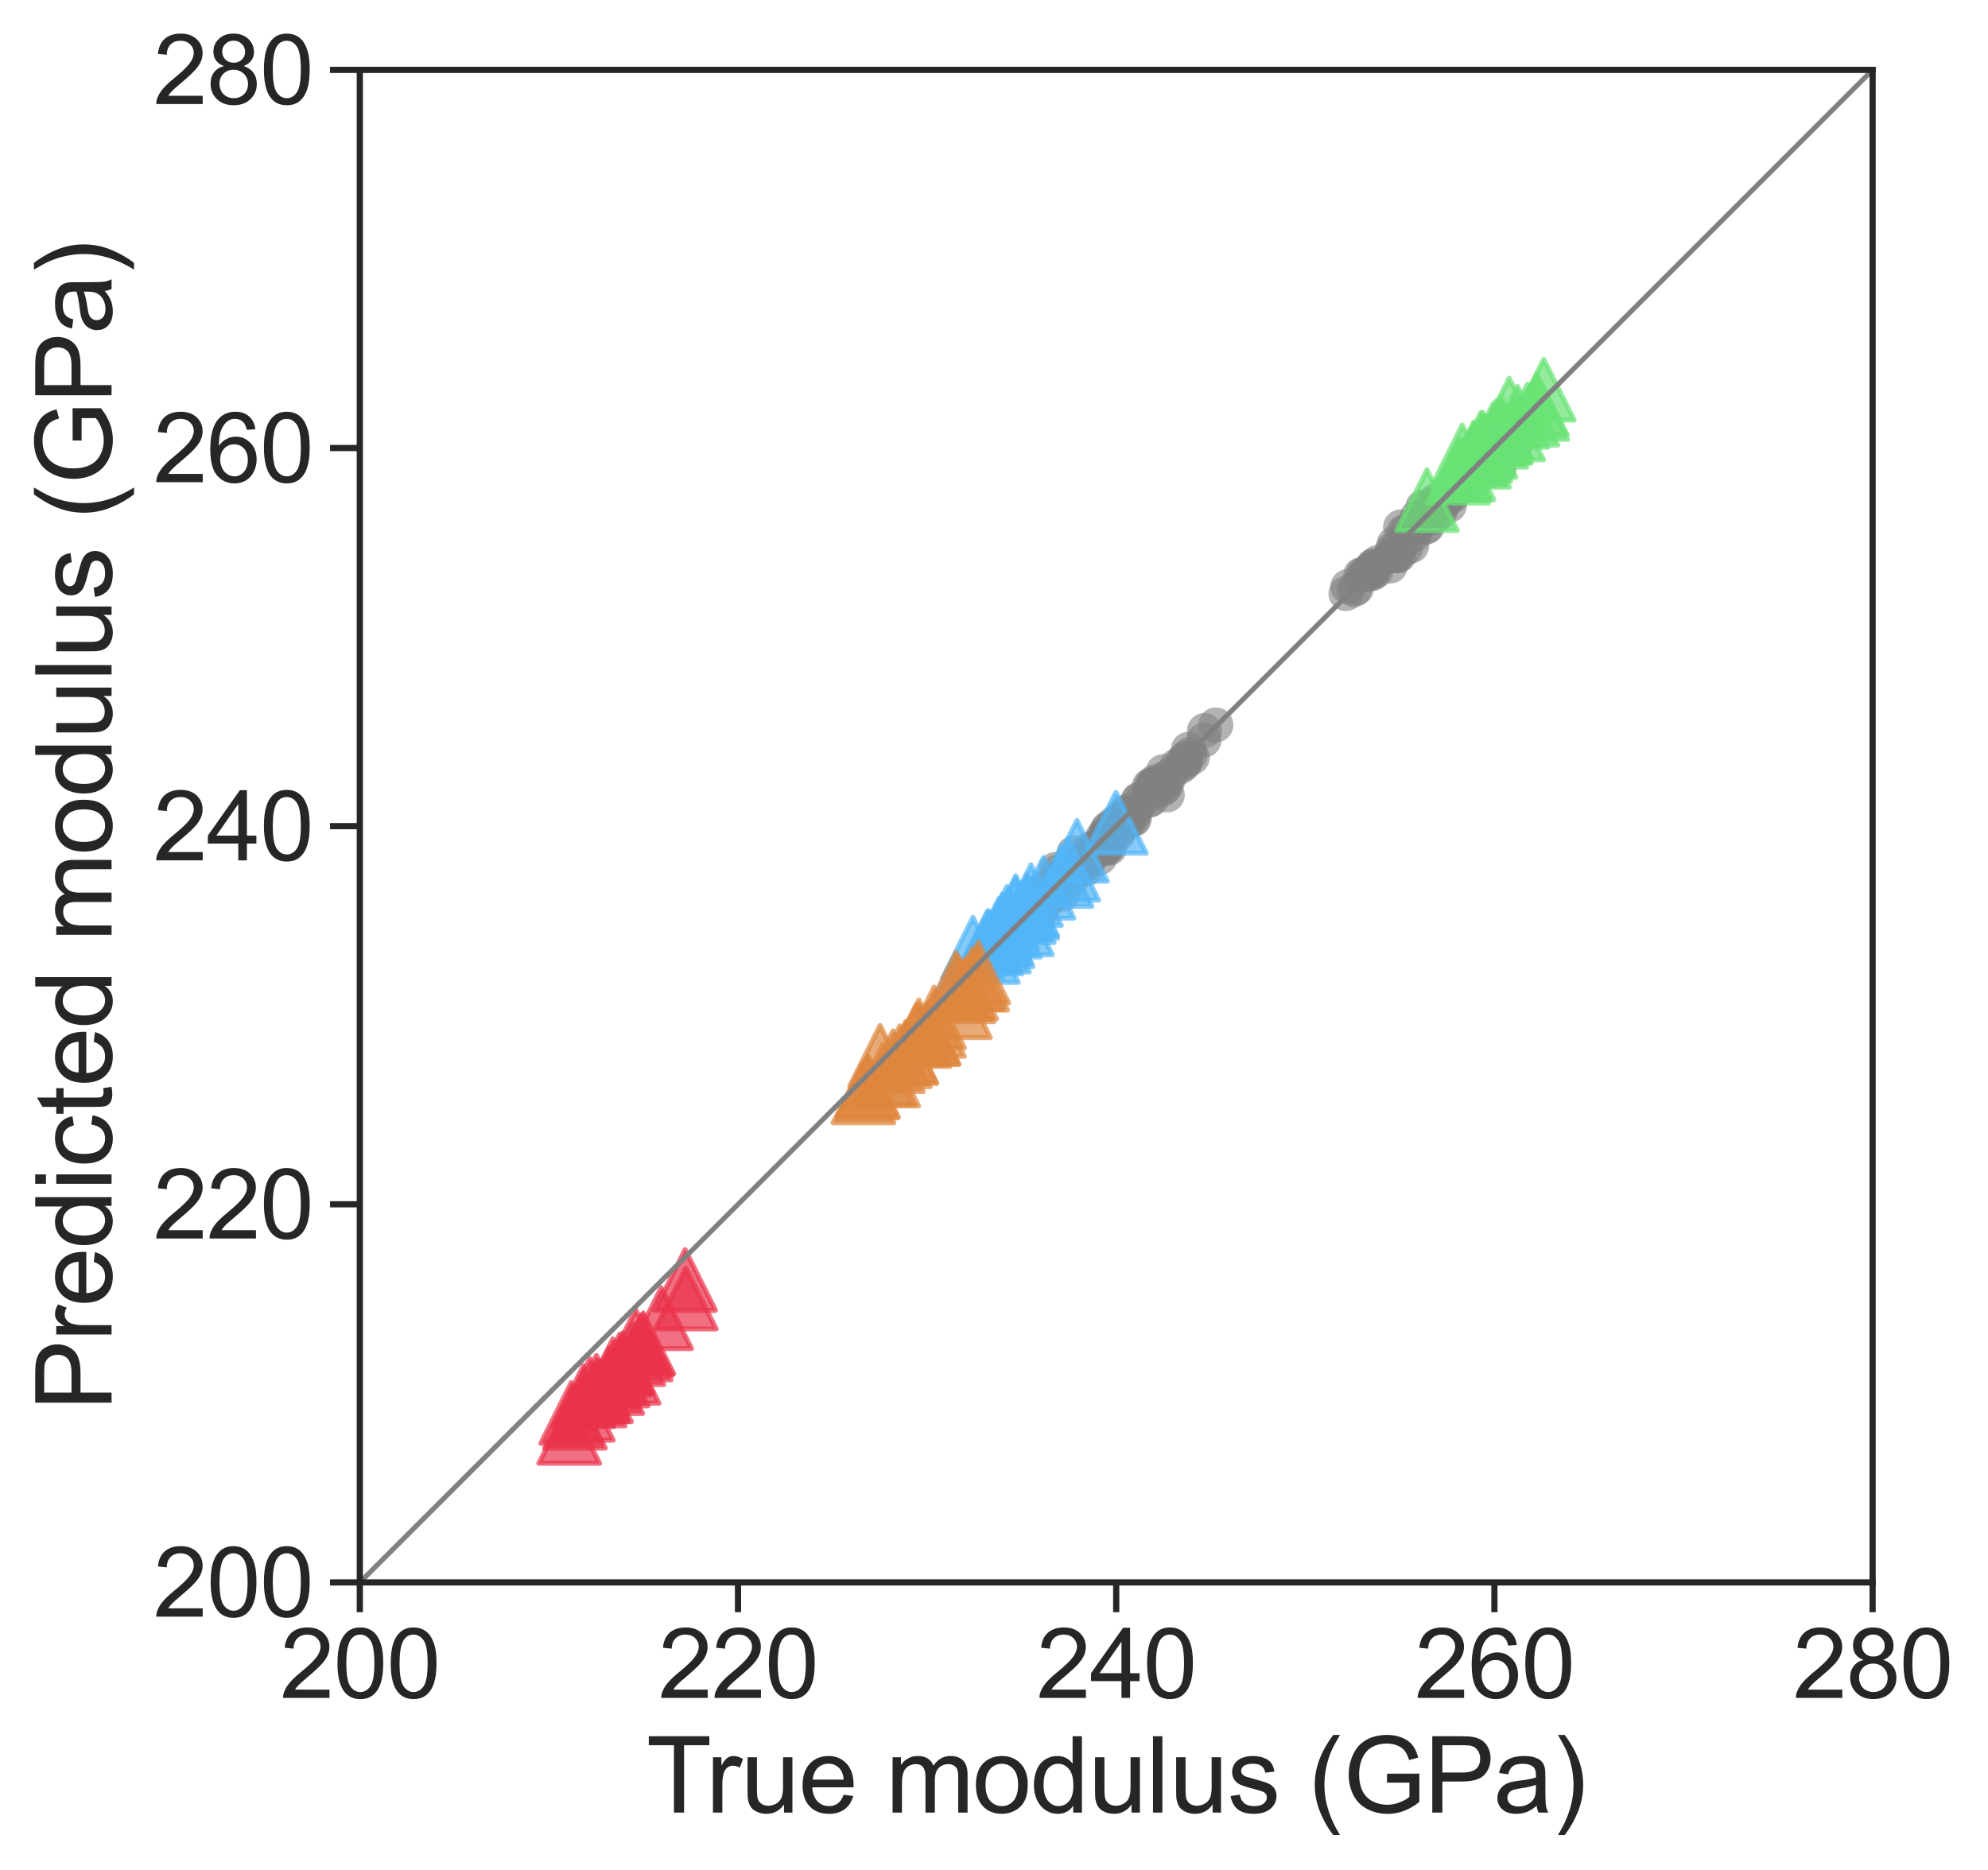 <?xml version="1.0" encoding="utf-8" standalone="no"?>
<!DOCTYPE svg PUBLIC "-//W3C//DTD SVG 1.1//EN"
  "http://www.w3.org/Graphics/SVG/1.1/DTD/svg11.dtd">
<svg xmlns:xlink="http://www.w3.org/1999/xlink" width="400.699pt" height="377.021pt" viewBox="0 0 400.699 377.021" xmlns="http://www.w3.org/2000/svg" version="1.1">
 <defs>
  <style type="text/css">*{stroke-linejoin: round; stroke-linecap: butt}</style>
 </defs>
 <g id="figure_1">
  <g id="patch_1">
   <path d="M 0 377.021 
L 400.699 377.021 
L 400.699 0 
L 0 0 
z
" style="fill: #ffffff"/>
  </g>
  <g id="axes_1">
   <g id="patch_2">
    <path d="M 72.522 319.009 
L 377.442 319.009 
L 377.442 14.089 
L 72.522 14.089 
z
" style="fill: #ffffff"/>
   </g>
   <g id="matplotlib.axis_1">
    <g id="xtick_1">
     <g id="line2d_1">
      <defs>
       <path id="me59ae4ed67" d="M 0 0 
L 0 6 
" style="stroke: #262626; stroke-width: 1.25"/>
      </defs>
      <g>
       <use xlink:href="#me59ae4ed67" x="72.522" y="319.009" style="fill: #262626; stroke: #262626; stroke-width: 1.25"/>
      </g>
     </g>
     <g id="text_1">
      <!-- 200 -->
      <g style="fill: #262626" transform="translate(56.464 342.288) scale(0.193 -0.193)">
       <defs>
        <path id="ArialMT-32" d="M 3222 541 
L 3222 0 
L 194 0 
Q 188 203 259 391 
Q 375 700 629 1000 
Q 884 1300 1366 1694 
Q 2113 2306 2375 2664 
Q 2638 3022 2638 3341 
Q 2638 3675 2398 3904 
Q 2159 4134 1775 4134 
Q 1369 4134 1125 3890 
Q 881 3647 878 3216 
L 300 3275 
Q 359 3922 746 4261 
Q 1134 4600 1788 4600 
Q 2447 4600 2831 4234 
Q 3216 3869 3216 3328 
Q 3216 3053 3103 2787 
Q 2991 2522 2730 2228 
Q 2469 1934 1863 1422 
Q 1356 997 1212 845 
Q 1069 694 975 541 
L 3222 541 
z
" transform="scale(0.016)"/>
        <path id="ArialMT-30" d="M 266 2259 
Q 266 3072 433 3567 
Q 600 4063 929 4331 
Q 1259 4600 1759 4600 
Q 2128 4600 2406 4451 
Q 2684 4303 2865 4023 
Q 3047 3744 3150 3342 
Q 3253 2941 3253 2259 
Q 3253 1453 3087 958 
Q 2922 463 2592 192 
Q 2263 -78 1759 -78 
Q 1097 -78 719 397 
Q 266 969 266 2259 
z
M 844 2259 
Q 844 1131 1108 757 
Q 1372 384 1759 384 
Q 2147 384 2411 759 
Q 2675 1134 2675 2259 
Q 2675 3391 2411 3762 
Q 2147 4134 1753 4134 
Q 1366 4134 1134 3806 
Q 844 3388 844 2259 
z
" transform="scale(0.016)"/>
       </defs>
       <use xlink:href="#ArialMT-32"/>
       <use xlink:href="#ArialMT-30" x="55.615"/>
       <use xlink:href="#ArialMT-30" x="111.23"/>
      </g>
     </g>
    </g>
    <g id="xtick_2">
     <g id="line2d_2">
      <g>
       <use xlink:href="#me59ae4ed67" x="148.752" y="319.009" style="fill: #262626; stroke: #262626; stroke-width: 1.25"/>
      </g>
     </g>
     <g id="text_2">
      <!-- 220 -->
      <g style="fill: #262626" transform="translate(132.694 342.288) scale(0.193 -0.193)">
       <use xlink:href="#ArialMT-32"/>
       <use xlink:href="#ArialMT-32" x="55.615"/>
       <use xlink:href="#ArialMT-30" x="111.23"/>
      </g>
     </g>
    </g>
    <g id="xtick_3">
     <g id="line2d_3">
      <g>
       <use xlink:href="#me59ae4ed67" x="224.982" y="319.009" style="fill: #262626; stroke: #262626; stroke-width: 1.25"/>
      </g>
     </g>
     <g id="text_3">
      <!-- 240 -->
      <g style="fill: #262626" transform="translate(208.924 342.288) scale(0.193 -0.193)">
       <defs>
        <path id="ArialMT-34" d="M 2069 0 
L 2069 1097 
L 81 1097 
L 81 1613 
L 2172 4581 
L 2631 4581 
L 2631 1613 
L 3250 1613 
L 3250 1097 
L 2631 1097 
L 2631 0 
L 2069 0 
z
M 2069 1613 
L 2069 3678 
L 634 1613 
L 2069 1613 
z
" transform="scale(0.016)"/>
       </defs>
       <use xlink:href="#ArialMT-32"/>
       <use xlink:href="#ArialMT-34" x="55.615"/>
       <use xlink:href="#ArialMT-30" x="111.23"/>
      </g>
     </g>
    </g>
    <g id="xtick_4">
     <g id="line2d_4">
      <g>
       <use xlink:href="#me59ae4ed67" x="301.212" y="319.009" style="fill: #262626; stroke: #262626; stroke-width: 1.25"/>
      </g>
     </g>
     <g id="text_4">
      <!-- 260 -->
      <g style="fill: #262626" transform="translate(285.154 342.288) scale(0.193 -0.193)">
       <defs>
        <path id="ArialMT-36" d="M 3184 3459 
L 2625 3416 
Q 2550 3747 2413 3897 
Q 2184 4138 1850 4138 
Q 1581 4138 1378 3988 
Q 1113 3794 959 3422 
Q 806 3050 800 2363 
Q 1003 2672 1297 2822 
Q 1591 2972 1913 2972 
Q 2475 2972 2870 2558 
Q 3266 2144 3266 1488 
Q 3266 1056 3080 686 
Q 2894 316 2569 119 
Q 2244 -78 1831 -78 
Q 1128 -78 684 439 
Q 241 956 241 2144 
Q 241 3472 731 4075 
Q 1159 4600 1884 4600 
Q 2425 4600 2770 4297 
Q 3116 3994 3184 3459 
z
M 888 1484 
Q 888 1194 1011 928 
Q 1134 663 1356 523 
Q 1578 384 1822 384 
Q 2178 384 2434 671 
Q 2691 959 2691 1453 
Q 2691 1928 2437 2201 
Q 2184 2475 1800 2475 
Q 1419 2475 1153 2201 
Q 888 1928 888 1484 
z
" transform="scale(0.016)"/>
       </defs>
       <use xlink:href="#ArialMT-32"/>
       <use xlink:href="#ArialMT-36" x="55.615"/>
       <use xlink:href="#ArialMT-30" x="111.23"/>
      </g>
     </g>
    </g>
    <g id="xtick_5">
     <g id="line2d_5">
      <g>
       <use xlink:href="#me59ae4ed67" x="377.442" y="319.009" style="fill: #262626; stroke: #262626; stroke-width: 1.25"/>
      </g>
     </g>
     <g id="text_5">
      <!-- 280 -->
      <g style="fill: #262626" transform="translate(361.384 342.288) scale(0.193 -0.193)">
       <defs>
        <path id="ArialMT-38" d="M 1131 2484 
Q 781 2613 612 2850 
Q 444 3088 444 3419 
Q 444 3919 803 4259 
Q 1163 4600 1759 4600 
Q 2359 4600 2725 4251 
Q 3091 3903 3091 3403 
Q 3091 3084 2923 2848 
Q 2756 2613 2416 2484 
Q 2838 2347 3058 2040 
Q 3278 1734 3278 1309 
Q 3278 722 2862 322 
Q 2447 -78 1769 -78 
Q 1091 -78 675 323 
Q 259 725 259 1325 
Q 259 1772 486 2073 
Q 713 2375 1131 2484 
z
M 1019 3438 
Q 1019 3113 1228 2906 
Q 1438 2700 1772 2700 
Q 2097 2700 2305 2904 
Q 2513 3109 2513 3406 
Q 2513 3716 2298 3927 
Q 2084 4138 1766 4138 
Q 1444 4138 1231 3931 
Q 1019 3725 1019 3438 
z
M 838 1322 
Q 838 1081 952 856 
Q 1066 631 1291 507 
Q 1516 384 1775 384 
Q 2178 384 2440 643 
Q 2703 903 2703 1303 
Q 2703 1709 2433 1975 
Q 2163 2241 1756 2241 
Q 1359 2241 1098 1978 
Q 838 1716 838 1322 
z
" transform="scale(0.016)"/>
       </defs>
       <use xlink:href="#ArialMT-32"/>
       <use xlink:href="#ArialMT-38" x="55.615"/>
       <use xlink:href="#ArialMT-30" x="111.23"/>
      </g>
     </g>
    </g>
    <g id="text_6">
     <!-- True modulus (GPa) -->
     <g style="fill: #262626" transform="translate(130.267 365.401) scale(0.21 -0.21)">
      <defs>
       <path id="ArialMT-54" d="M 1659 0 
L 1659 4041 
L 150 4041 
L 150 4581 
L 3781 4581 
L 3781 4041 
L 2266 4041 
L 2266 0 
L 1659 0 
z
" transform="scale(0.016)"/>
       <path id="ArialMT-72" d="M 416 0 
L 416 3319 
L 922 3319 
L 922 2816 
Q 1116 3169 1280 3281 
Q 1444 3394 1641 3394 
Q 1925 3394 2219 3213 
L 2025 2691 
Q 1819 2813 1613 2813 
Q 1428 2813 1281 2702 
Q 1134 2591 1072 2394 
Q 978 2094 978 1738 
L 978 0 
L 416 0 
z
" transform="scale(0.016)"/>
       <path id="ArialMT-75" d="M 2597 0 
L 2597 488 
Q 2209 -75 1544 -75 
Q 1250 -75 995 37 
Q 741 150 617 320 
Q 494 491 444 738 
Q 409 903 409 1263 
L 409 3319 
L 972 3319 
L 972 1478 
Q 972 1038 1006 884 
Q 1059 663 1231 536 
Q 1403 409 1656 409 
Q 1909 409 2131 539 
Q 2353 669 2445 892 
Q 2538 1116 2538 1541 
L 2538 3319 
L 3100 3319 
L 3100 0 
L 2597 0 
z
" transform="scale(0.016)"/>
       <path id="ArialMT-65" d="M 2694 1069 
L 3275 997 
Q 3138 488 2766 206 
Q 2394 -75 1816 -75 
Q 1088 -75 661 373 
Q 234 822 234 1631 
Q 234 2469 665 2931 
Q 1097 3394 1784 3394 
Q 2450 3394 2872 2941 
Q 3294 2488 3294 1666 
Q 3294 1616 3291 1516 
L 816 1516 
Q 847 969 1125 678 
Q 1403 388 1819 388 
Q 2128 388 2347 550 
Q 2566 713 2694 1069 
z
M 847 1978 
L 2700 1978 
Q 2663 2397 2488 2606 
Q 2219 2931 1791 2931 
Q 1403 2931 1139 2672 
Q 875 2413 847 1978 
z
" transform="scale(0.016)"/>
       <path id="ArialMT-20" transform="scale(0.016)"/>
       <path id="ArialMT-6d" d="M 422 0 
L 422 3319 
L 925 3319 
L 925 2853 
Q 1081 3097 1340 3245 
Q 1600 3394 1931 3394 
Q 2300 3394 2536 3241 
Q 2772 3088 2869 2813 
Q 3263 3394 3894 3394 
Q 4388 3394 4653 3120 
Q 4919 2847 4919 2278 
L 4919 0 
L 4359 0 
L 4359 2091 
Q 4359 2428 4304 2576 
Q 4250 2725 4106 2815 
Q 3963 2906 3769 2906 
Q 3419 2906 3187 2673 
Q 2956 2441 2956 1928 
L 2956 0 
L 2394 0 
L 2394 2156 
Q 2394 2531 2256 2718 
Q 2119 2906 1806 2906 
Q 1569 2906 1367 2781 
Q 1166 2656 1075 2415 
Q 984 2175 984 1722 
L 984 0 
L 422 0 
z
" transform="scale(0.016)"/>
       <path id="ArialMT-6f" d="M 213 1659 
Q 213 2581 725 3025 
Q 1153 3394 1769 3394 
Q 2453 3394 2887 2945 
Q 3322 2497 3322 1706 
Q 3322 1066 3130 698 
Q 2938 331 2570 128 
Q 2203 -75 1769 -75 
Q 1072 -75 642 372 
Q 213 819 213 1659 
z
M 791 1659 
Q 791 1022 1069 705 
Q 1347 388 1769 388 
Q 2188 388 2466 706 
Q 2744 1025 2744 1678 
Q 2744 2294 2464 2611 
Q 2184 2928 1769 2928 
Q 1347 2928 1069 2612 
Q 791 2297 791 1659 
z
" transform="scale(0.016)"/>
       <path id="ArialMT-64" d="M 2575 0 
L 2575 419 
Q 2259 -75 1647 -75 
Q 1250 -75 917 144 
Q 584 363 401 755 
Q 219 1147 219 1656 
Q 219 2153 384 2558 
Q 550 2963 881 3178 
Q 1213 3394 1622 3394 
Q 1922 3394 2156 3267 
Q 2391 3141 2538 2938 
L 2538 4581 
L 3097 4581 
L 3097 0 
L 2575 0 
z
M 797 1656 
Q 797 1019 1065 703 
Q 1334 388 1700 388 
Q 2069 388 2326 689 
Q 2584 991 2584 1609 
Q 2584 2291 2321 2609 
Q 2059 2928 1675 2928 
Q 1300 2928 1048 2622 
Q 797 2316 797 1656 
z
" transform="scale(0.016)"/>
       <path id="ArialMT-6c" d="M 409 0 
L 409 4581 
L 972 4581 
L 972 0 
L 409 0 
z
" transform="scale(0.016)"/>
       <path id="ArialMT-73" d="M 197 991 
L 753 1078 
Q 800 744 1014 566 
Q 1228 388 1613 388 
Q 2000 388 2187 545 
Q 2375 703 2375 916 
Q 2375 1106 2209 1216 
Q 2094 1291 1634 1406 
Q 1016 1563 777 1677 
Q 538 1791 414 1992 
Q 291 2194 291 2438 
Q 291 2659 392 2848 
Q 494 3038 669 3163 
Q 800 3259 1026 3326 
Q 1253 3394 1513 3394 
Q 1903 3394 2198 3281 
Q 2494 3169 2634 2976 
Q 2775 2784 2828 2463 
L 2278 2388 
Q 2241 2644 2061 2787 
Q 1881 2931 1553 2931 
Q 1166 2931 1000 2803 
Q 834 2675 834 2503 
Q 834 2394 903 2306 
Q 972 2216 1119 2156 
Q 1203 2125 1616 2013 
Q 2213 1853 2448 1751 
Q 2684 1650 2818 1456 
Q 2953 1263 2953 975 
Q 2953 694 2789 445 
Q 2625 197 2315 61 
Q 2006 -75 1616 -75 
Q 969 -75 630 194 
Q 291 463 197 991 
z
" transform="scale(0.016)"/>
       <path id="ArialMT-28" d="M 1497 -1347 
Q 1031 -759 709 28 
Q 388 816 388 1659 
Q 388 2403 628 3084 
Q 909 3875 1497 4659 
L 1900 4659 
Q 1522 4009 1400 3731 
Q 1209 3300 1100 2831 
Q 966 2247 966 1656 
Q 966 153 1900 -1347 
L 1497 -1347 
z
" transform="scale(0.016)"/>
       <path id="ArialMT-47" d="M 2638 1797 
L 2638 2334 
L 4578 2338 
L 4578 638 
Q 4131 281 3656 101 
Q 3181 -78 2681 -78 
Q 2006 -78 1454 211 
Q 903 500 622 1047 
Q 341 1594 341 2269 
Q 341 2938 620 3517 
Q 900 4097 1425 4378 
Q 1950 4659 2634 4659 
Q 3131 4659 3532 4498 
Q 3934 4338 4162 4050 
Q 4391 3763 4509 3300 
L 3963 3150 
Q 3859 3500 3706 3700 
Q 3553 3900 3268 4020 
Q 2984 4141 2638 4141 
Q 2222 4141 1919 4014 
Q 1616 3888 1430 3681 
Q 1244 3475 1141 3228 
Q 966 2803 966 2306 
Q 966 1694 1177 1281 
Q 1388 869 1791 669 
Q 2194 469 2647 469 
Q 3041 469 3416 620 
Q 3791 772 3984 944 
L 3984 1797 
L 2638 1797 
z
" transform="scale(0.016)"/>
       <path id="ArialMT-50" d="M 494 0 
L 494 4581 
L 2222 4581 
Q 2678 4581 2919 4538 
Q 3256 4481 3484 4323 
Q 3713 4166 3852 3881 
Q 3991 3597 3991 3256 
Q 3991 2672 3619 2267 
Q 3247 1863 2275 1863 
L 1100 1863 
L 1100 0 
L 494 0 
z
M 1100 2403 
L 2284 2403 
Q 2872 2403 3119 2622 
Q 3366 2841 3366 3238 
Q 3366 3525 3220 3729 
Q 3075 3934 2838 4000 
Q 2684 4041 2272 4041 
L 1100 4041 
L 1100 2403 
z
" transform="scale(0.016)"/>
       <path id="ArialMT-61" d="M 2588 409 
Q 2275 144 1986 34 
Q 1697 -75 1366 -75 
Q 819 -75 525 192 
Q 231 459 231 875 
Q 231 1119 342 1320 
Q 453 1522 633 1644 
Q 813 1766 1038 1828 
Q 1203 1872 1538 1913 
Q 2219 1994 2541 2106 
Q 2544 2222 2544 2253 
Q 2544 2597 2384 2738 
Q 2169 2928 1744 2928 
Q 1347 2928 1158 2789 
Q 969 2650 878 2297 
L 328 2372 
Q 403 2725 575 2942 
Q 747 3159 1072 3276 
Q 1397 3394 1825 3394 
Q 2250 3394 2515 3294 
Q 2781 3194 2906 3042 
Q 3031 2891 3081 2659 
Q 3109 2516 3109 2141 
L 3109 1391 
Q 3109 606 3145 398 
Q 3181 191 3288 0 
L 2700 0 
Q 2613 175 2588 409 
z
M 2541 1666 
Q 2234 1541 1622 1453 
Q 1275 1403 1131 1340 
Q 988 1278 909 1158 
Q 831 1038 831 891 
Q 831 666 1001 516 
Q 1172 366 1500 366 
Q 1825 366 2078 508 
Q 2331 650 2450 897 
Q 2541 1088 2541 1459 
L 2541 1666 
z
" transform="scale(0.016)"/>
       <path id="ArialMT-29" d="M 791 -1347 
L 388 -1347 
Q 1322 153 1322 1656 
Q 1322 2244 1188 2822 
Q 1081 3291 891 3722 
Q 769 4003 388 4659 
L 791 4659 
Q 1378 3875 1659 3084 
Q 1900 2403 1900 1659 
Q 1900 816 1576 28 
Q 1253 -759 791 -1347 
z
" transform="scale(0.016)"/>
      </defs>
      <use xlink:href="#ArialMT-54"/>
      <use xlink:href="#ArialMT-72" x="57.334"/>
      <use xlink:href="#ArialMT-75" x="90.635"/>
      <use xlink:href="#ArialMT-65" x="146.25"/>
      <use xlink:href="#ArialMT-20" x="201.865"/>
      <use xlink:href="#ArialMT-6d" x="229.648"/>
      <use xlink:href="#ArialMT-6f" x="312.949"/>
      <use xlink:href="#ArialMT-64" x="368.564"/>
      <use xlink:href="#ArialMT-75" x="424.18"/>
      <use xlink:href="#ArialMT-6c" x="479.795"/>
      <use xlink:href="#ArialMT-75" x="502.012"/>
      <use xlink:href="#ArialMT-73" x="557.627"/>
      <use xlink:href="#ArialMT-20" x="607.627"/>
      <use xlink:href="#ArialMT-28" x="635.41"/>
      <use xlink:href="#ArialMT-47" x="668.711"/>
      <use xlink:href="#ArialMT-50" x="746.494"/>
      <use xlink:href="#ArialMT-61" x="813.193"/>
      <use xlink:href="#ArialMT-29" x="868.809"/>
     </g>
    </g>
   </g>
   <g id="matplotlib.axis_2">
    <g id="ytick_1">
     <g id="line2d_6">
      <defs>
       <path id="mec66cbab6a" d="M 0 0 
L -6 0 
" style="stroke: #262626; stroke-width: 1.25"/>
      </defs>
      <g>
       <use xlink:href="#mec66cbab6a" x="72.522" y="319.009" style="fill: #262626; stroke: #262626; stroke-width: 1.25"/>
      </g>
     </g>
     <g id="text_7">
      <!-- 200 -->
      <g style="fill: #262626" transform="translate(30.907 325.899) scale(0.193 -0.193)">
       <use xlink:href="#ArialMT-32"/>
       <use xlink:href="#ArialMT-30" x="55.615"/>
       <use xlink:href="#ArialMT-30" x="111.23"/>
      </g>
     </g>
    </g>
    <g id="ytick_2">
     <g id="line2d_7">
      <g>
       <use xlink:href="#mec66cbab6a" x="72.522" y="242.779" style="fill: #262626; stroke: #262626; stroke-width: 1.25"/>
      </g>
     </g>
     <g id="text_8">
      <!-- 220 -->
      <g style="fill: #262626" transform="translate(30.907 249.669) scale(0.193 -0.193)">
       <use xlink:href="#ArialMT-32"/>
       <use xlink:href="#ArialMT-32" x="55.615"/>
       <use xlink:href="#ArialMT-30" x="111.23"/>
      </g>
     </g>
    </g>
    <g id="ytick_3">
     <g id="line2d_8">
      <g>
       <use xlink:href="#mec66cbab6a" x="72.522" y="166.549" style="fill: #262626; stroke: #262626; stroke-width: 1.25"/>
      </g>
     </g>
     <g id="text_9">
      <!-- 240 -->
      <g style="fill: #262626" transform="translate(30.907 173.439) scale(0.193 -0.193)">
       <use xlink:href="#ArialMT-32"/>
       <use xlink:href="#ArialMT-34" x="55.615"/>
       <use xlink:href="#ArialMT-30" x="111.23"/>
      </g>
     </g>
    </g>
    <g id="ytick_4">
     <g id="line2d_9">
      <g>
       <use xlink:href="#mec66cbab6a" x="72.522" y="90.319" style="fill: #262626; stroke: #262626; stroke-width: 1.25"/>
      </g>
     </g>
     <g id="text_10">
      <!-- 260 -->
      <g style="fill: #262626" transform="translate(30.907 97.209) scale(0.193 -0.193)">
       <use xlink:href="#ArialMT-32"/>
       <use xlink:href="#ArialMT-36" x="55.615"/>
       <use xlink:href="#ArialMT-30" x="111.23"/>
      </g>
     </g>
    </g>
    <g id="ytick_5">
     <g id="line2d_10">
      <g>
       <use xlink:href="#mec66cbab6a" x="72.522" y="14.089" style="fill: #262626; stroke: #262626; stroke-width: 1.25"/>
      </g>
     </g>
     <g id="text_11">
      <!-- 280 -->
      <g style="fill: #262626" transform="translate(30.907 20.979) scale(0.193 -0.193)">
       <use xlink:href="#ArialMT-32"/>
       <use xlink:href="#ArialMT-38" x="55.615"/>
       <use xlink:href="#ArialMT-30" x="111.23"/>
      </g>
     </g>
    </g>
    <g id="text_12">
     <!-- Predicted modulus (GPa) -->
     <g style="fill: #262626" transform="translate(22.487 284.427) rotate(-90) scale(0.21 -0.21)">
      <defs>
       <path id="ArialMT-69" d="M 425 3934 
L 425 4581 
L 988 4581 
L 988 3934 
L 425 3934 
z
M 425 0 
L 425 3319 
L 988 3319 
L 988 0 
L 425 0 
z
" transform="scale(0.016)"/>
       <path id="ArialMT-63" d="M 2588 1216 
L 3141 1144 
Q 3050 572 2676 248 
Q 2303 -75 1759 -75 
Q 1078 -75 664 370 
Q 250 816 250 1647 
Q 250 2184 428 2587 
Q 606 2991 970 3192 
Q 1334 3394 1763 3394 
Q 2303 3394 2647 3120 
Q 2991 2847 3088 2344 
L 2541 2259 
Q 2463 2594 2264 2762 
Q 2066 2931 1784 2931 
Q 1359 2931 1093 2626 
Q 828 2322 828 1663 
Q 828 994 1084 691 
Q 1341 388 1753 388 
Q 2084 388 2306 591 
Q 2528 794 2588 1216 
z
" transform="scale(0.016)"/>
       <path id="ArialMT-74" d="M 1650 503 
L 1731 6 
Q 1494 -44 1306 -44 
Q 1000 -44 831 53 
Q 663 150 594 308 
Q 525 466 525 972 
L 525 2881 
L 113 2881 
L 113 3319 
L 525 3319 
L 525 4141 
L 1084 4478 
L 1084 3319 
L 1650 3319 
L 1650 2881 
L 1084 2881 
L 1084 941 
Q 1084 700 1114 631 
Q 1144 563 1211 522 
Q 1278 481 1403 481 
Q 1497 481 1650 503 
z
" transform="scale(0.016)"/>
      </defs>
      <use xlink:href="#ArialMT-50"/>
      <use xlink:href="#ArialMT-72" x="66.699"/>
      <use xlink:href="#ArialMT-65" x="100"/>
      <use xlink:href="#ArialMT-64" x="155.615"/>
      <use xlink:href="#ArialMT-69" x="211.23"/>
      <use xlink:href="#ArialMT-63" x="233.447"/>
      <use xlink:href="#ArialMT-74" x="283.447"/>
      <use xlink:href="#ArialMT-65" x="311.23"/>
      <use xlink:href="#ArialMT-64" x="366.846"/>
      <use xlink:href="#ArialMT-20" x="422.461"/>
      <use xlink:href="#ArialMT-6d" x="450.244"/>
      <use xlink:href="#ArialMT-6f" x="533.545"/>
      <use xlink:href="#ArialMT-64" x="589.16"/>
      <use xlink:href="#ArialMT-75" x="644.775"/>
      <use xlink:href="#ArialMT-6c" x="700.391"/>
      <use xlink:href="#ArialMT-75" x="722.607"/>
      <use xlink:href="#ArialMT-73" x="778.223"/>
      <use xlink:href="#ArialMT-20" x="828.223"/>
      <use xlink:href="#ArialMT-28" x="856.006"/>
      <use xlink:href="#ArialMT-47" x="889.307"/>
      <use xlink:href="#ArialMT-50" x="967.09"/>
      <use xlink:href="#ArialMT-61" x="1033.789"/>
      <use xlink:href="#ArialMT-29" x="1089.404"/>
     </g>
    </g>
   </g>
   <g id="PathCollection_1">
    <defs>
     <path id="C0_0_615105c950" d="M 0 3.536 
C 0.938 3.536 1.837 3.163 2.5 2.5 
C 3.163 1.837 3.536 0.938 3.536 -0 
C 3.536 -0.938 3.163 -1.837 2.5 -2.5 
C 1.837 -3.163 0.938 -3.536 0 -3.536 
C -0.938 -3.536 -1.837 -3.163 -2.5 -2.5 
C -3.163 -1.837 -3.536 -0.938 -3.536 0 
C -3.536 0.938 -3.163 1.837 -2.5 2.5 
C -1.837 3.163 -0.938 3.536 0 3.536 
z
"/>
    </defs>
    <g clip-path="url(#p9a8418df08)">
     <use xlink:href="#C0_0_615105c950" x="291.483" y="100.033" style="fill: #808080; fill-opacity: 0.6"/>
    </g>
    <g clip-path="url(#p9a8418df08)">
     <use xlink:href="#C0_0_615105c950" x="286.778" y="102.252" style="fill: #808080; fill-opacity: 0.6"/>
    </g>
    <g clip-path="url(#p9a8418df08)">
     <use xlink:href="#C0_0_615105c950" x="289.445" y="103.758" style="fill: #808080; fill-opacity: 0.6"/>
    </g>
    <g clip-path="url(#p9a8418df08)">
     <use xlink:href="#C0_0_615105c950" x="289.214" y="103.405" style="fill: #808080; fill-opacity: 0.6"/>
    </g>
    <g clip-path="url(#p9a8418df08)">
     <use xlink:href="#C0_0_615105c950" x="234.446" y="155.564" style="fill: #808080; fill-opacity: 0.6"/>
    </g>
    <g clip-path="url(#p9a8418df08)">
     <use xlink:href="#C0_0_615105c950" x="238.722" y="153.922" style="fill: #808080; fill-opacity: 0.6"/>
    </g>
    <g clip-path="url(#p9a8418df08)">
     <use xlink:href="#C0_0_615105c950" x="234.002" y="158.714" style="fill: #808080; fill-opacity: 0.6"/>
    </g>
    <g clip-path="url(#p9a8418df08)">
     <use xlink:href="#C0_0_615105c950" x="204.244" y="186.066" style="fill: #808080; fill-opacity: 0.6"/>
    </g>
    <g clip-path="url(#p9a8418df08)">
     <use xlink:href="#C0_0_615105c950" x="289.258" y="101.547" style="fill: #808080; fill-opacity: 0.6"/>
    </g>
    <g clip-path="url(#p9a8418df08)">
     <use xlink:href="#C0_0_615105c950" x="224.558" y="167.986" style="fill: #808080; fill-opacity: 0.6"/>
    </g>
    <g clip-path="url(#p9a8418df08)">
     <use xlink:href="#C0_0_615105c950" x="232.841" y="157.95" style="fill: #808080; fill-opacity: 0.6"/>
    </g>
    <g clip-path="url(#p9a8418df08)">
     <use xlink:href="#C0_0_615105c950" x="204.622" y="188.007" style="fill: #808080; fill-opacity: 0.6"/>
    </g>
    <g clip-path="url(#p9a8418df08)">
     <use xlink:href="#C0_0_615105c950" x="299.259" y="93.107" style="fill: #808080; fill-opacity: 0.6"/>
    </g>
    <g clip-path="url(#p9a8418df08)">
     <use xlink:href="#C0_0_615105c950" x="217.131" y="175.397" style="fill: #808080; fill-opacity: 0.6"/>
    </g>
    <g clip-path="url(#p9a8418df08)">
     <use xlink:href="#C0_0_615105c950" x="305.035" y="89.922" style="fill: #808080; fill-opacity: 0.6"/>
    </g>
    <g clip-path="url(#p9a8418df08)">
     <use xlink:href="#C0_0_615105c950" x="238.5" y="153.394" style="fill: #808080; fill-opacity: 0.6"/>
    </g>
    <g clip-path="url(#p9a8418df08)">
     <use xlink:href="#C0_0_615105c950" x="303.482" y="87.569" style="fill: #808080; fill-opacity: 0.6"/>
    </g>
    <g clip-path="url(#p9a8418df08)">
     <use xlink:href="#C0_0_615105c950" x="230.178" y="161.465" style="fill: #808080; fill-opacity: 0.6"/>
    </g>
    <g clip-path="url(#p9a8418df08)">
     <use xlink:href="#C0_0_615105c950" x="218.311" y="173.612" style="fill: #808080; fill-opacity: 0.6"/>
    </g>
    <g clip-path="url(#p9a8418df08)">
     <use xlink:href="#C0_0_615105c950" x="215.812" y="177.708" style="fill: #808080; fill-opacity: 0.6"/>
    </g>
    <g clip-path="url(#p9a8418df08)">
     <use xlink:href="#C0_0_615105c950" x="296.857" y="97.357" style="fill: #808080; fill-opacity: 0.6"/>
    </g>
    <g clip-path="url(#p9a8418df08)">
     <use xlink:href="#C0_0_615105c950" x="289.404" y="100.891" style="fill: #808080; fill-opacity: 0.6"/>
    </g>
    <g clip-path="url(#p9a8418df08)">
     <use xlink:href="#C0_0_615105c950" x="300.152" y="93.326" style="fill: #808080; fill-opacity: 0.6"/>
    </g>
    <g clip-path="url(#p9a8418df08)">
     <use xlink:href="#C0_0_615105c950" x="282.962" y="107.232" style="fill: #808080; fill-opacity: 0.6"/>
    </g>
    <g clip-path="url(#p9a8418df08)">
     <use xlink:href="#C0_0_615105c950" x="223.025" y="170.908" style="fill: #808080; fill-opacity: 0.6"/>
    </g>
    <g clip-path="url(#p9a8418df08)">
     <use xlink:href="#C0_0_615105c950" x="276.764" y="114.874" style="fill: #808080; fill-opacity: 0.6"/>
    </g>
    <g clip-path="url(#p9a8418df08)">
     <use xlink:href="#C0_0_615105c950" x="225.958" y="165.635" style="fill: #808080; fill-opacity: 0.6"/>
    </g>
    <g clip-path="url(#p9a8418df08)">
     <use xlink:href="#C0_0_615105c950" x="209.213" y="184.224" style="fill: #808080; fill-opacity: 0.6"/>
    </g>
    <g clip-path="url(#p9a8418df08)">
     <use xlink:href="#C0_0_615105c950" x="285.3" y="105.547" style="fill: #808080; fill-opacity: 0.6"/>
    </g>
    <g clip-path="url(#p9a8418df08)">
     <use xlink:href="#C0_0_615105c950" x="227.65" y="164.176" style="fill: #808080; fill-opacity: 0.6"/>
    </g>
    <g clip-path="url(#p9a8418df08)">
     <use xlink:href="#C0_0_615105c950" x="242.66" y="149.206" style="fill: #808080; fill-opacity: 0.6"/>
    </g>
    <g clip-path="url(#p9a8418df08)">
     <use xlink:href="#C0_0_615105c950" x="234.856" y="158.579" style="fill: #808080; fill-opacity: 0.6"/>
    </g>
    <g clip-path="url(#p9a8418df08)">
     <use xlink:href="#C0_0_615105c950" x="211.86" y="180.701" style="fill: #808080; fill-opacity: 0.6"/>
    </g>
    <g clip-path="url(#p9a8418df08)">
     <use xlink:href="#C0_0_615105c950" x="276.14" y="114.965" style="fill: #808080; fill-opacity: 0.6"/>
    </g>
    <g clip-path="url(#p9a8418df08)">
     <use xlink:href="#C0_0_615105c950" x="200.824" y="190.08" style="fill: #808080; fill-opacity: 0.6"/>
    </g>
    <g clip-path="url(#p9a8418df08)">
     <use xlink:href="#C0_0_615105c950" x="215.75" y="175.511" style="fill: #808080; fill-opacity: 0.6"/>
    </g>
    <g clip-path="url(#p9a8418df08)">
     <use xlink:href="#C0_0_615105c950" x="277.302" y="115.136" style="fill: #808080; fill-opacity: 0.6"/>
    </g>
    <g clip-path="url(#p9a8418df08)">
     <use xlink:href="#C0_0_615105c950" x="211.803" y="178.487" style="fill: #808080; fill-opacity: 0.6"/>
    </g>
    <g clip-path="url(#p9a8418df08)">
     <use xlink:href="#C0_0_615105c950" x="271.676" y="118.246" style="fill: #808080; fill-opacity: 0.6"/>
    </g>
    <g clip-path="url(#p9a8418df08)">
     <use xlink:href="#C0_0_615105c950" x="215.489" y="175.333" style="fill: #808080; fill-opacity: 0.6"/>
    </g>
    <g clip-path="url(#p9a8418df08)">
     <use xlink:href="#C0_0_615105c950" x="280.623" y="110.845" style="fill: #808080; fill-opacity: 0.6"/>
    </g>
    <g clip-path="url(#p9a8418df08)">
     <use xlink:href="#C0_0_615105c950" x="218.414" y="172.759" style="fill: #808080; fill-opacity: 0.6"/>
    </g>
    <g clip-path="url(#p9a8418df08)">
     <use xlink:href="#C0_0_615105c950" x="208.566" y="184.528" style="fill: #808080; fill-opacity: 0.6"/>
    </g>
    <g clip-path="url(#p9a8418df08)">
     <use xlink:href="#C0_0_615105c950" x="235.322" y="157.415" style="fill: #808080; fill-opacity: 0.6"/>
    </g>
    <g clip-path="url(#p9a8418df08)">
     <use xlink:href="#C0_0_615105c950" x="290.023" y="101.012" style="fill: #808080; fill-opacity: 0.6"/>
    </g>
    <g clip-path="url(#p9a8418df08)">
     <use xlink:href="#C0_0_615105c950" x="239.534" y="151.056" style="fill: #808080; fill-opacity: 0.6"/>
    </g>
    <g clip-path="url(#p9a8418df08)">
     <use xlink:href="#C0_0_615105c950" x="222.66" y="170.167" style="fill: #808080; fill-opacity: 0.6"/>
    </g>
    <g clip-path="url(#p9a8418df08)">
     <use xlink:href="#C0_0_615105c950" x="274.746" y="115.841" style="fill: #808080; fill-opacity: 0.6"/>
    </g>
    <g clip-path="url(#p9a8418df08)">
     <use xlink:href="#C0_0_615105c950" x="232.518" y="159.031" style="fill: #808080; fill-opacity: 0.6"/>
    </g>
    <g clip-path="url(#p9a8418df08)">
     <use xlink:href="#C0_0_615105c950" x="207.76" y="183.807" style="fill: #808080; fill-opacity: 0.6"/>
    </g>
    <g clip-path="url(#p9a8418df08)">
     <use xlink:href="#C0_0_615105c950" x="223.402" y="166.951" style="fill: #808080; fill-opacity: 0.6"/>
    </g>
    <g clip-path="url(#p9a8418df08)">
     <use xlink:href="#C0_0_615105c950" x="212.767" y="175.271" style="fill: #808080; fill-opacity: 0.6"/>
    </g>
    <g clip-path="url(#p9a8418df08)">
     <use xlink:href="#C0_0_615105c950" x="209.353" y="183.416" style="fill: #808080; fill-opacity: 0.6"/>
    </g>
    <g clip-path="url(#p9a8418df08)">
     <use xlink:href="#C0_0_615105c950" x="238.962" y="152.873" style="fill: #808080; fill-opacity: 0.6"/>
    </g>
    <g clip-path="url(#p9a8418df08)">
     <use xlink:href="#C0_0_615105c950" x="231.868" y="159.221" style="fill: #808080; fill-opacity: 0.6"/>
    </g>
    <g clip-path="url(#p9a8418df08)">
     <use xlink:href="#C0_0_615105c950" x="224.591" y="166.841" style="fill: #808080; fill-opacity: 0.6"/>
    </g>
    <g clip-path="url(#p9a8418df08)">
     <use xlink:href="#C0_0_615105c950" x="287.269" y="106.301" style="fill: #808080; fill-opacity: 0.6"/>
    </g>
    <g clip-path="url(#p9a8418df08)">
     <use xlink:href="#C0_0_615105c950" x="292.876" y="99.349" style="fill: #808080; fill-opacity: 0.6"/>
    </g>
    <g clip-path="url(#p9a8418df08)">
     <use xlink:href="#C0_0_615105c950" x="290.128" y="103.591" style="fill: #808080; fill-opacity: 0.6"/>
    </g>
    <g clip-path="url(#p9a8418df08)">
     <use xlink:href="#C0_0_615105c950" x="219.62" y="171.205" style="fill: #808080; fill-opacity: 0.6"/>
    </g>
    <g clip-path="url(#p9a8418df08)">
     <use xlink:href="#C0_0_615105c950" x="202.472" y="190.141" style="fill: #808080; fill-opacity: 0.6"/>
    </g>
    <g clip-path="url(#p9a8418df08)">
     <use xlink:href="#C0_0_615105c950" x="296.12" y="97.55" style="fill: #808080; fill-opacity: 0.6"/>
    </g>
    <g clip-path="url(#p9a8418df08)">
     <use xlink:href="#C0_0_615105c950" x="235.267" y="160.252" style="fill: #808080; fill-opacity: 0.6"/>
    </g>
    <g clip-path="url(#p9a8418df08)">
     <use xlink:href="#C0_0_615105c950" x="283.036" y="109.232" style="fill: #808080; fill-opacity: 0.6"/>
    </g>
    <g clip-path="url(#p9a8418df08)">
     <use xlink:href="#C0_0_615105c950" x="293.57" y="96.784" style="fill: #808080; fill-opacity: 0.6"/>
    </g>
    <g clip-path="url(#p9a8418df08)">
     <use xlink:href="#C0_0_615105c950" x="285.621" y="104.288" style="fill: #808080; fill-opacity: 0.6"/>
    </g>
    <g clip-path="url(#p9a8418df08)">
     <use xlink:href="#C0_0_615105c950" x="227.995" y="163.916" style="fill: #808080; fill-opacity: 0.6"/>
    </g>
    <g clip-path="url(#p9a8418df08)">
     <use xlink:href="#C0_0_615105c950" x="300.221" y="92.483" style="fill: #808080; fill-opacity: 0.6"/>
    </g>
    <g clip-path="url(#p9a8418df08)">
     <use xlink:href="#C0_0_615105c950" x="223.18" y="168.173" style="fill: #808080; fill-opacity: 0.6"/>
    </g>
    <g clip-path="url(#p9a8418df08)">
     <use xlink:href="#C0_0_615105c950" x="211.465" y="180.681" style="fill: #808080; fill-opacity: 0.6"/>
    </g>
    <g clip-path="url(#p9a8418df08)">
     <use xlink:href="#C0_0_615105c950" x="214.194" y="180.267" style="fill: #808080; fill-opacity: 0.6"/>
    </g>
    <g clip-path="url(#p9a8418df08)">
     <use xlink:href="#C0_0_615105c950" x="209.229" y="182.614" style="fill: #808080; fill-opacity: 0.6"/>
    </g>
    <g clip-path="url(#p9a8418df08)">
     <use xlink:href="#C0_0_615105c950" x="287.662" y="102.006" style="fill: #808080; fill-opacity: 0.6"/>
    </g>
    <g clip-path="url(#p9a8418df08)">
     <use xlink:href="#C0_0_615105c950" x="283.47" y="107.189" style="fill: #808080; fill-opacity: 0.6"/>
    </g>
    <g clip-path="url(#p9a8418df08)">
     <use xlink:href="#C0_0_615105c950" x="226.898" y="164.441" style="fill: #808080; fill-opacity: 0.6"/>
    </g>
    <g clip-path="url(#p9a8418df08)">
     <use xlink:href="#C0_0_615105c950" x="292.137" y="101.856" style="fill: #808080; fill-opacity: 0.6"/>
    </g>
    <g clip-path="url(#p9a8418df08)">
     <use xlink:href="#C0_0_615105c950" x="221.682" y="172.879" style="fill: #808080; fill-opacity: 0.6"/>
    </g>
    <g clip-path="url(#p9a8418df08)">
     <use xlink:href="#C0_0_615105c950" x="272.919" y="118.861" style="fill: #808080; fill-opacity: 0.6"/>
    </g>
    <g clip-path="url(#p9a8418df08)">
     <use xlink:href="#C0_0_615105c950" x="225.32" y="168.132" style="fill: #808080; fill-opacity: 0.6"/>
    </g>
    <g clip-path="url(#p9a8418df08)">
     <use xlink:href="#C0_0_615105c950" x="234.908" y="156.816" style="fill: #808080; fill-opacity: 0.6"/>
    </g>
    <g clip-path="url(#p9a8418df08)">
     <use xlink:href="#C0_0_615105c950" x="299.655" y="94.815" style="fill: #808080; fill-opacity: 0.6"/>
    </g>
    <g clip-path="url(#p9a8418df08)">
     <use xlink:href="#C0_0_615105c950" x="227.267" y="165.757" style="fill: #808080; fill-opacity: 0.6"/>
    </g>
    <g clip-path="url(#p9a8418df08)">
     <use xlink:href="#C0_0_615105c950" x="226.142" y="164.856" style="fill: #808080; fill-opacity: 0.6"/>
    </g>
    <g clip-path="url(#p9a8418df08)">
     <use xlink:href="#C0_0_615105c950" x="285.019" y="107.811" style="fill: #808080; fill-opacity: 0.6"/>
    </g>
    <g clip-path="url(#p9a8418df08)">
     <use xlink:href="#C0_0_615105c950" x="235.8" y="156.308" style="fill: #808080; fill-opacity: 0.6"/>
    </g>
    <g clip-path="url(#p9a8418df08)">
     <use xlink:href="#C0_0_615105c950" x="288.303" y="104.433" style="fill: #808080; fill-opacity: 0.6"/>
    </g>
    <g clip-path="url(#p9a8418df08)">
     <use xlink:href="#C0_0_615105c950" x="306.273" y="86.592" style="fill: #808080; fill-opacity: 0.6"/>
    </g>
    <g clip-path="url(#p9a8418df08)">
     <use xlink:href="#C0_0_615105c950" x="215.025" y="176.019" style="fill: #808080; fill-opacity: 0.6"/>
    </g>
    <g clip-path="url(#p9a8418df08)">
     <use xlink:href="#C0_0_615105c950" x="276.369" y="115.475" style="fill: #808080; fill-opacity: 0.6"/>
    </g>
    <g clip-path="url(#p9a8418df08)">
     <use xlink:href="#C0_0_615105c950" x="231.462" y="161.37" style="fill: #808080; fill-opacity: 0.6"/>
    </g>
    <g clip-path="url(#p9a8418df08)">
     <use xlink:href="#C0_0_615105c950" x="275.554" y="115.717" style="fill: #808080; fill-opacity: 0.6"/>
    </g>
    <g clip-path="url(#p9a8418df08)">
     <use xlink:href="#C0_0_615105c950" x="223.018" y="170.846" style="fill: #808080; fill-opacity: 0.6"/>
    </g>
    <g clip-path="url(#p9a8418df08)">
     <use xlink:href="#C0_0_615105c950" x="286.799" y="104.279" style="fill: #808080; fill-opacity: 0.6"/>
    </g>
    <g clip-path="url(#p9a8418df08)">
     <use xlink:href="#C0_0_615105c950" x="287.71" y="106.102" style="fill: #808080; fill-opacity: 0.6"/>
    </g>
    <g clip-path="url(#p9a8418df08)">
     <use xlink:href="#C0_0_615105c950" x="273.426" y="118.534" style="fill: #808080; fill-opacity: 0.6"/>
    </g>
    <g clip-path="url(#p9a8418df08)">
     <use xlink:href="#C0_0_615105c950" x="223.609" y="170.982" style="fill: #808080; fill-opacity: 0.6"/>
    </g>
    <g clip-path="url(#p9a8418df08)">
     <use xlink:href="#C0_0_615105c950" x="238.931" y="153.425" style="fill: #808080; fill-opacity: 0.6"/>
    </g>
    <g clip-path="url(#p9a8418df08)">
     <use xlink:href="#C0_0_615105c950" x="281.02" y="109.627" style="fill: #808080; fill-opacity: 0.6"/>
    </g>
    <g clip-path="url(#p9a8418df08)">
     <use xlink:href="#C0_0_615105c950" x="205.946" y="186.978" style="fill: #808080; fill-opacity: 0.6"/>
    </g>
    <g clip-path="url(#p9a8418df08)">
     <use xlink:href="#C0_0_615105c950" x="215.591" y="175.323" style="fill: #808080; fill-opacity: 0.6"/>
    </g>
    <g clip-path="url(#p9a8418df08)">
     <use xlink:href="#C0_0_615105c950" x="233.547" y="158.505" style="fill: #808080; fill-opacity: 0.6"/>
    </g>
    <g clip-path="url(#p9a8418df08)">
     <use xlink:href="#C0_0_615105c950" x="281.579" y="112.012" style="fill: #808080; fill-opacity: 0.6"/>
    </g>
    <g clip-path="url(#p9a8418df08)">
     <use xlink:href="#C0_0_615105c950" x="245.061" y="146.145" style="fill: #808080; fill-opacity: 0.6"/>
    </g>
    <g clip-path="url(#p9a8418df08)">
     <use xlink:href="#C0_0_615105c950" x="214.85" y="176.639" style="fill: #808080; fill-opacity: 0.6"/>
    </g>
    <g clip-path="url(#p9a8418df08)">
     <use xlink:href="#C0_0_615105c950" x="280.252" y="112.151" style="fill: #808080; fill-opacity: 0.6"/>
    </g>
    <g clip-path="url(#p9a8418df08)">
     <use xlink:href="#C0_0_615105c950" x="219.382" y="173.595" style="fill: #808080; fill-opacity: 0.6"/>
    </g>
    <g clip-path="url(#p9a8418df08)">
     <use xlink:href="#C0_0_615105c950" x="227.306" y="165.155" style="fill: #808080; fill-opacity: 0.6"/>
    </g>
    <g clip-path="url(#p9a8418df08)">
     <use xlink:href="#C0_0_615105c950" x="239.865" y="152.1" style="fill: #808080; fill-opacity: 0.6"/>
    </g>
    <g clip-path="url(#p9a8418df08)">
     <use xlink:href="#C0_0_615105c950" x="205.826" y="186.648" style="fill: #808080; fill-opacity: 0.6"/>
    </g>
    <g clip-path="url(#p9a8418df08)">
     <use xlink:href="#C0_0_615105c950" x="292.704" y="99.915" style="fill: #808080; fill-opacity: 0.6"/>
    </g>
    <g clip-path="url(#p9a8418df08)">
     <use xlink:href="#C0_0_615105c950" x="201.018" y="191.749" style="fill: #808080; fill-opacity: 0.6"/>
    </g>
    <g clip-path="url(#p9a8418df08)">
     <use xlink:href="#C0_0_615105c950" x="226.362" y="166.197" style="fill: #808080; fill-opacity: 0.6"/>
    </g>
    <g clip-path="url(#p9a8418df08)">
     <use xlink:href="#C0_0_615105c950" x="227.01" y="163.896" style="fill: #808080; fill-opacity: 0.6"/>
    </g>
    <g clip-path="url(#p9a8418df08)">
     <use xlink:href="#C0_0_615105c950" x="291.894" y="99.054" style="fill: #808080; fill-opacity: 0.6"/>
    </g>
    <g clip-path="url(#p9a8418df08)">
     <use xlink:href="#C0_0_615105c950" x="201.622" y="190.405" style="fill: #808080; fill-opacity: 0.6"/>
    </g>
    <g clip-path="url(#p9a8418df08)">
     <use xlink:href="#C0_0_615105c950" x="217.885" y="174" style="fill: #808080; fill-opacity: 0.6"/>
    </g>
    <g clip-path="url(#p9a8418df08)">
     <use xlink:href="#C0_0_615105c950" x="275.173" y="115.706" style="fill: #808080; fill-opacity: 0.6"/>
    </g>
    <g clip-path="url(#p9a8418df08)">
     <use xlink:href="#C0_0_615105c950" x="226.212" y="165.098" style="fill: #808080; fill-opacity: 0.6"/>
    </g>
    <g clip-path="url(#p9a8418df08)">
     <use xlink:href="#C0_0_615105c950" x="276.693" y="114.138" style="fill: #808080; fill-opacity: 0.6"/>
    </g>
    <g clip-path="url(#p9a8418df08)">
     <use xlink:href="#C0_0_615105c950" x="232.059" y="161.156" style="fill: #808080; fill-opacity: 0.6"/>
    </g>
    <g clip-path="url(#p9a8418df08)">
     <use xlink:href="#C0_0_615105c950" x="224.642" y="165.951" style="fill: #808080; fill-opacity: 0.6"/>
    </g>
    <g clip-path="url(#p9a8418df08)">
     <use xlink:href="#C0_0_615105c950" x="283.285" y="110.515" style="fill: #808080; fill-opacity: 0.6"/>
    </g>
    <g clip-path="url(#p9a8418df08)">
     <use xlink:href="#C0_0_615105c950" x="284.529" y="110" style="fill: #808080; fill-opacity: 0.6"/>
    </g>
    <g clip-path="url(#p9a8418df08)">
     <use xlink:href="#C0_0_615105c950" x="274.276" y="115.877" style="fill: #808080; fill-opacity: 0.6"/>
    </g>
    <g clip-path="url(#p9a8418df08)">
     <use xlink:href="#C0_0_615105c950" x="299.776" y="91.725" style="fill: #808080; fill-opacity: 0.6"/>
    </g>
    <g clip-path="url(#p9a8418df08)">
     <use xlink:href="#C0_0_615105c950" x="232.635" y="158.279" style="fill: #808080; fill-opacity: 0.6"/>
    </g>
    <g clip-path="url(#p9a8418df08)">
     <use xlink:href="#C0_0_615105c950" x="218.219" y="175.208" style="fill: #808080; fill-opacity: 0.6"/>
    </g>
    <g clip-path="url(#p9a8418df08)">
     <use xlink:href="#C0_0_615105c950" x="213.286" y="175.735" style="fill: #808080; fill-opacity: 0.6"/>
    </g>
    <g clip-path="url(#p9a8418df08)">
     <use xlink:href="#C0_0_615105c950" x="207.072" y="184.099" style="fill: #808080; fill-opacity: 0.6"/>
    </g>
    <g clip-path="url(#p9a8418df08)">
     <use xlink:href="#C0_0_615105c950" x="276.902" y="114.491" style="fill: #808080; fill-opacity: 0.6"/>
    </g>
    <g clip-path="url(#p9a8418df08)">
     <use xlink:href="#C0_0_615105c950" x="305.405" y="89.44" style="fill: #808080; fill-opacity: 0.6"/>
    </g>
    <g clip-path="url(#p9a8418df08)">
     <use xlink:href="#C0_0_615105c950" x="291.28" y="101.128" style="fill: #808080; fill-opacity: 0.6"/>
    </g>
    <g clip-path="url(#p9a8418df08)">
     <use xlink:href="#C0_0_615105c950" x="219.247" y="172.819" style="fill: #808080; fill-opacity: 0.6"/>
    </g>
    <g clip-path="url(#p9a8418df08)">
     <use xlink:href="#C0_0_615105c950" x="227.218" y="163.571" style="fill: #808080; fill-opacity: 0.6"/>
    </g>
    <g clip-path="url(#p9a8418df08)">
     <use xlink:href="#C0_0_615105c950" x="271.3" y="119.656" style="fill: #808080; fill-opacity: 0.6"/>
    </g>
    <g clip-path="url(#p9a8418df08)">
     <use xlink:href="#C0_0_615105c950" x="281.198" y="110.74" style="fill: #808080; fill-opacity: 0.6"/>
    </g>
    <g clip-path="url(#p9a8418df08)">
     <use xlink:href="#C0_0_615105c950" x="225.639" y="167.291" style="fill: #808080; fill-opacity: 0.6"/>
    </g>
    <g clip-path="url(#p9a8418df08)">
     <use xlink:href="#C0_0_615105c950" x="209.949" y="183.448" style="fill: #808080; fill-opacity: 0.6"/>
    </g>
    <g clip-path="url(#p9a8418df08)">
     <use xlink:href="#C0_0_615105c950" x="213.32" y="179.992" style="fill: #808080; fill-opacity: 0.6"/>
    </g>
    <g clip-path="url(#p9a8418df08)">
     <use xlink:href="#C0_0_615105c950" x="224.042" y="167.523" style="fill: #808080; fill-opacity: 0.6"/>
    </g>
    <g clip-path="url(#p9a8418df08)">
     <use xlink:href="#C0_0_615105c950" x="220.415" y="172.044" style="fill: #808080; fill-opacity: 0.6"/>
    </g>
    <g clip-path="url(#p9a8418df08)">
     <use xlink:href="#C0_0_615105c950" x="214.786" y="177.861" style="fill: #808080; fill-opacity: 0.6"/>
    </g>
    <g clip-path="url(#p9a8418df08)">
     <use xlink:href="#C0_0_615105c950" x="280.197" y="114.106" style="fill: #808080; fill-opacity: 0.6"/>
    </g>
    <g clip-path="url(#p9a8418df08)">
     <use xlink:href="#C0_0_615105c950" x="276.526" y="115.662" style="fill: #808080; fill-opacity: 0.6"/>
    </g>
    <g clip-path="url(#p9a8418df08)">
     <use xlink:href="#C0_0_615105c950" x="233.338" y="157.791" style="fill: #808080; fill-opacity: 0.6"/>
    </g>
    <g clip-path="url(#p9a8418df08)">
     <use xlink:href="#C0_0_615105c950" x="295.594" y="96.512" style="fill: #808080; fill-opacity: 0.6"/>
    </g>
    <g clip-path="url(#p9a8418df08)">
     <use xlink:href="#C0_0_615105c950" x="229.662" y="161.079" style="fill: #808080; fill-opacity: 0.6"/>
    </g>
    <g clip-path="url(#p9a8418df08)">
     <use xlink:href="#C0_0_615105c950" x="242.774" y="147.285" style="fill: #808080; fill-opacity: 0.6"/>
    </g>
    <g clip-path="url(#p9a8418df08)">
     <use xlink:href="#C0_0_615105c950" x="209.379" y="184.137" style="fill: #808080; fill-opacity: 0.6"/>
    </g>
    <g clip-path="url(#p9a8418df08)">
     <use xlink:href="#C0_0_615105c950" x="217.947" y="174.888" style="fill: #808080; fill-opacity: 0.6"/>
    </g>
    <g clip-path="url(#p9a8418df08)">
     <use xlink:href="#C0_0_615105c950" x="234.305" y="159.136" style="fill: #808080; fill-opacity: 0.6"/>
    </g>
    <g clip-path="url(#p9a8418df08)">
     <use xlink:href="#C0_0_615105c950" x="287.549" y="103.955" style="fill: #808080; fill-opacity: 0.6"/>
    </g>
    <g clip-path="url(#p9a8418df08)">
     <use xlink:href="#C0_0_615105c950" x="228.305" y="165.14" style="fill: #808080; fill-opacity: 0.6"/>
    </g>
    <g clip-path="url(#p9a8418df08)">
     <use xlink:href="#C0_0_615105c950" x="299.956" y="91.299" style="fill: #808080; fill-opacity: 0.6"/>
    </g>
    <g clip-path="url(#p9a8418df08)">
     <use xlink:href="#C0_0_615105c950" x="296.405" y="94.082" style="fill: #808080; fill-opacity: 0.6"/>
    </g>
    <g clip-path="url(#p9a8418df08)">
     <use xlink:href="#C0_0_615105c950" x="211.08" y="181.657" style="fill: #808080; fill-opacity: 0.6"/>
    </g>
    <g clip-path="url(#p9a8418df08)">
     <use xlink:href="#C0_0_615105c950" x="280.427" y="111.892" style="fill: #808080; fill-opacity: 0.6"/>
    </g>
    <g clip-path="url(#p9a8418df08)">
     <use xlink:href="#C0_0_615105c950" x="233.013" y="158.836" style="fill: #808080; fill-opacity: 0.6"/>
    </g>
    <g clip-path="url(#p9a8418df08)">
     <use xlink:href="#C0_0_615105c950" x="281.319" y="112.027" style="fill: #808080; fill-opacity: 0.6"/>
    </g>
    <g clip-path="url(#p9a8418df08)">
     <use xlink:href="#C0_0_615105c950" x="302.157" y="94.318" style="fill: #808080; fill-opacity: 0.6"/>
    </g>
    <g clip-path="url(#p9a8418df08)">
     <use xlink:href="#C0_0_615105c950" x="290.959" y="101.343" style="fill: #808080; fill-opacity: 0.6"/>
    </g>
    <g clip-path="url(#p9a8418df08)">
     <use xlink:href="#C0_0_615105c950" x="226.076" y="165.94" style="fill: #808080; fill-opacity: 0.6"/>
    </g>
    <g clip-path="url(#p9a8418df08)">
     <use xlink:href="#C0_0_615105c950" x="221.765" y="169.904" style="fill: #808080; fill-opacity: 0.6"/>
    </g>
    <g clip-path="url(#p9a8418df08)">
     <use xlink:href="#C0_0_615105c950" x="216.117" y="175.016" style="fill: #808080; fill-opacity: 0.6"/>
    </g>
    <g clip-path="url(#p9a8418df08)">
     <use xlink:href="#C0_0_615105c950" x="222.806" y="168.381" style="fill: #808080; fill-opacity: 0.6"/>
    </g>
    <g clip-path="url(#p9a8418df08)">
     <use xlink:href="#C0_0_615105c950" x="237.251" y="154.33" style="fill: #808080; fill-opacity: 0.6"/>
    </g>
    <g clip-path="url(#p9a8418df08)">
     <use xlink:href="#C0_0_615105c950" x="216.168" y="175.836" style="fill: #808080; fill-opacity: 0.6"/>
    </g>
    <g clip-path="url(#p9a8418df08)">
     <use xlink:href="#C0_0_615105c950" x="299.369" y="91.847" style="fill: #808080; fill-opacity: 0.6"/>
    </g>
    <g clip-path="url(#p9a8418df08)">
     <use xlink:href="#C0_0_615105c950" x="221.117" y="170.604" style="fill: #808080; fill-opacity: 0.6"/>
    </g>
    <g clip-path="url(#p9a8418df08)">
     <use xlink:href="#C0_0_615105c950" x="228.597" y="165.124" style="fill: #808080; fill-opacity: 0.6"/>
    </g>
    <g clip-path="url(#p9a8418df08)">
     <use xlink:href="#C0_0_615105c950" x="232.133" y="158.326" style="fill: #808080; fill-opacity: 0.6"/>
    </g>
    <g clip-path="url(#p9a8418df08)">
     <use xlink:href="#C0_0_615105c950" x="281.898" y="111.991" style="fill: #808080; fill-opacity: 0.6"/>
    </g>
    <g clip-path="url(#p9a8418df08)">
     <use xlink:href="#C0_0_615105c950" x="232.738" y="157.642" style="fill: #808080; fill-opacity: 0.6"/>
    </g>
    <g clip-path="url(#p9a8418df08)">
     <use xlink:href="#C0_0_615105c950" x="276.85" y="114.097" style="fill: #808080; fill-opacity: 0.6"/>
    </g>
    <g clip-path="url(#p9a8418df08)">
     <use xlink:href="#C0_0_615105c950" x="225.981" y="166.823" style="fill: #808080; fill-opacity: 0.6"/>
    </g>
    <g clip-path="url(#p9a8418df08)">
     <use xlink:href="#C0_0_615105c950" x="282.307" y="106.24" style="fill: #808080; fill-opacity: 0.6"/>
    </g>
    <g clip-path="url(#p9a8418df08)">
     <use xlink:href="#C0_0_615105c950" x="229.375" y="161.387" style="fill: #808080; fill-opacity: 0.6"/>
    </g>
    <g clip-path="url(#p9a8418df08)">
     <use xlink:href="#C0_0_615105c950" x="216.505" y="171.929" style="fill: #808080; fill-opacity: 0.6"/>
    </g>
    <g clip-path="url(#p9a8418df08)">
     <use xlink:href="#C0_0_615105c950" x="209.642" y="184.17" style="fill: #808080; fill-opacity: 0.6"/>
    </g>
    <g clip-path="url(#p9a8418df08)">
     <use xlink:href="#C0_0_615105c950" x="213.574" y="176.771" style="fill: #808080; fill-opacity: 0.6"/>
    </g>
    <g clip-path="url(#p9a8418df08)">
     <use xlink:href="#C0_0_615105c950" x="223.094" y="167.43" style="fill: #808080; fill-opacity: 0.6"/>
    </g>
    <g clip-path="url(#p9a8418df08)">
     <use xlink:href="#C0_0_615105c950" x="224.426" y="168.566" style="fill: #808080; fill-opacity: 0.6"/>
    </g>
    <g clip-path="url(#p9a8418df08)">
     <use xlink:href="#C0_0_615105c950" x="302.744" y="89.167" style="fill: #808080; fill-opacity: 0.6"/>
    </g>
    <g clip-path="url(#p9a8418df08)">
     <use xlink:href="#C0_0_615105c950" x="225.346" y="165.8" style="fill: #808080; fill-opacity: 0.6"/>
    </g>
    <g clip-path="url(#p9a8418df08)">
     <use xlink:href="#C0_0_615105c950" x="214.982" y="177.673" style="fill: #808080; fill-opacity: 0.6"/>
    </g>
    <g clip-path="url(#p9a8418df08)">
     <use xlink:href="#C0_0_615105c950" x="222.258" y="168.785" style="fill: #808080; fill-opacity: 0.6"/>
    </g>
    <g clip-path="url(#p9a8418df08)">
     <use xlink:href="#C0_0_615105c950" x="240.333" y="152.679" style="fill: #808080; fill-opacity: 0.6"/>
    </g>
    <g clip-path="url(#p9a8418df08)">
     <use xlink:href="#C0_0_615105c950" x="237.837" y="154.63" style="fill: #808080; fill-opacity: 0.6"/>
    </g>
    <g clip-path="url(#p9a8418df08)">
     <use xlink:href="#C0_0_615105c950" x="277.72" y="113.386" style="fill: #808080; fill-opacity: 0.6"/>
    </g>
    <g clip-path="url(#p9a8418df08)">
     <use xlink:href="#C0_0_615105c950" x="231.704" y="158.418" style="fill: #808080; fill-opacity: 0.6"/>
    </g>
    <g clip-path="url(#p9a8418df08)">
     <use xlink:href="#C0_0_615105c950" x="219.018" y="175.124" style="fill: #808080; fill-opacity: 0.6"/>
    </g>
    <g clip-path="url(#p9a8418df08)">
     <use xlink:href="#C0_0_615105c950" x="209.218" y="179.916" style="fill: #808080; fill-opacity: 0.6"/>
    </g>
    <g clip-path="url(#p9a8418df08)">
     <use xlink:href="#C0_0_615105c950" x="281.008" y="112.025" style="fill: #808080; fill-opacity: 0.6"/>
    </g>
    <g clip-path="url(#p9a8418df08)">
     <use xlink:href="#C0_0_615105c950" x="228.789" y="163.806" style="fill: #808080; fill-opacity: 0.6"/>
    </g>
    <g clip-path="url(#p9a8418df08)">
     <use xlink:href="#C0_0_615105c950" x="223.89" y="168.01" style="fill: #808080; fill-opacity: 0.6"/>
    </g>
    <g clip-path="url(#p9a8418df08)">
     <use xlink:href="#C0_0_615105c950" x="223.26" y="170.707" style="fill: #808080; fill-opacity: 0.6"/>
    </g>
    <g clip-path="url(#p9a8418df08)">
     <use xlink:href="#C0_0_615105c950" x="219.487" y="171.885" style="fill: #808080; fill-opacity: 0.6"/>
    </g>
    <g clip-path="url(#p9a8418df08)">
     <use xlink:href="#C0_0_615105c950" x="285.512" y="106.504" style="fill: #808080; fill-opacity: 0.6"/>
    </g>
    <g clip-path="url(#p9a8418df08)">
     <use xlink:href="#C0_0_615105c950" x="222.64" y="168.934" style="fill: #808080; fill-opacity: 0.6"/>
    </g>
    <g clip-path="url(#p9a8418df08)">
     <use xlink:href="#C0_0_615105c950" x="226.124" y="164.705" style="fill: #808080; fill-opacity: 0.6"/>
    </g>
   </g>
   <g id="PathCollection_2">
    <defs>
     <path id="m0475e8808c" d="M 0 -6.124 
L -6.124 6.124 
L 6.124 6.124 
z
" style="stroke: #52b5f9; stroke-opacity: 0.7"/>
    </defs>
    <g clip-path="url(#p9a8418df08)">
     <use xlink:href="#m0475e8808c" x="204.674" y="183.25" style="fill: #52b5f9; fill-opacity: 0.7; stroke: #52b5f9; stroke-opacity: 0.7"/>
     <use xlink:href="#m0475e8808c" x="217.064" y="171.528" style="fill: #52b5f9; fill-opacity: 0.7; stroke: #52b5f9; stroke-opacity: 0.7"/>
     <use xlink:href="#m0475e8808c" x="199.845" y="190.199" style="fill: #52b5f9; fill-opacity: 0.7; stroke: #52b5f9; stroke-opacity: 0.7"/>
     <use xlink:href="#m0475e8808c" x="192.793" y="198.306" style="fill: #52b5f9; fill-opacity: 0.7; stroke: #52b5f9; stroke-opacity: 0.7"/>
     <use xlink:href="#m0475e8808c" x="202.053" y="186.359" style="fill: #52b5f9; fill-opacity: 0.7; stroke: #52b5f9; stroke-opacity: 0.7"/>
     <use xlink:href="#m0475e8808c" x="199.115" y="191.922" style="fill: #52b5f9; fill-opacity: 0.7; stroke: #52b5f9; stroke-opacity: 0.7"/>
     <use xlink:href="#m0475e8808c" x="205.987" y="186.35" style="fill: #52b5f9; fill-opacity: 0.7; stroke: #52b5f9; stroke-opacity: 0.7"/>
     <use xlink:href="#m0475e8808c" x="199.244" y="189.708" style="fill: #52b5f9; fill-opacity: 0.7; stroke: #52b5f9; stroke-opacity: 0.7"/>
     <use xlink:href="#m0475e8808c" x="224.913" y="165.873" style="fill: #52b5f9; fill-opacity: 0.7; stroke: #52b5f9; stroke-opacity: 0.7"/>
     <use xlink:href="#m0475e8808c" x="207.048" y="182.506" style="fill: #52b5f9; fill-opacity: 0.7; stroke: #52b5f9; stroke-opacity: 0.7"/>
     <use xlink:href="#m0475e8808c" x="213.963" y="176.585" style="fill: #52b5f9; fill-opacity: 0.7; stroke: #52b5f9; stroke-opacity: 0.7"/>
     <use xlink:href="#m0475e8808c" x="202.085" y="188.736" style="fill: #52b5f9; fill-opacity: 0.7; stroke: #52b5f9; stroke-opacity: 0.7"/>
     <use xlink:href="#m0475e8808c" x="199.024" y="189.829" style="fill: #52b5f9; fill-opacity: 0.7; stroke: #52b5f9; stroke-opacity: 0.7"/>
     <use xlink:href="#m0475e8808c" x="215.314" y="175.337" style="fill: #52b5f9; fill-opacity: 0.7; stroke: #52b5f9; stroke-opacity: 0.7"/>
     <use xlink:href="#m0475e8808c" x="196.095" y="191.067" style="fill: #52b5f9; fill-opacity: 0.7; stroke: #52b5f9; stroke-opacity: 0.7"/>
     <use xlink:href="#m0475e8808c" x="201.756" y="188.023" style="fill: #52b5f9; fill-opacity: 0.7; stroke: #52b5f9; stroke-opacity: 0.7"/>
     <use xlink:href="#m0475e8808c" x="210.326" y="178.971" style="fill: #52b5f9; fill-opacity: 0.7; stroke: #52b5f9; stroke-opacity: 0.7"/>
     <use xlink:href="#m0475e8808c" x="207.037" y="183.013" style="fill: #52b5f9; fill-opacity: 0.7; stroke: #52b5f9; stroke-opacity: 0.7"/>
     <use xlink:href="#m0475e8808c" x="201.321" y="187.285" style="fill: #52b5f9; fill-opacity: 0.7; stroke: #52b5f9; stroke-opacity: 0.7"/>
     <use xlink:href="#m0475e8808c" x="201.345" y="189.807" style="fill: #52b5f9; fill-opacity: 0.7; stroke: #52b5f9; stroke-opacity: 0.7"/>
     <use xlink:href="#m0475e8808c" x="207.794" y="180.456" style="fill: #52b5f9; fill-opacity: 0.7; stroke: #52b5f9; stroke-opacity: 0.7"/>
     <use xlink:href="#m0475e8808c" x="203.602" y="186.789" style="fill: #52b5f9; fill-opacity: 0.7; stroke: #52b5f9; stroke-opacity: 0.7"/>
     <use xlink:href="#m0475e8808c" x="206.338" y="183.907" style="fill: #52b5f9; fill-opacity: 0.7; stroke: #52b5f9; stroke-opacity: 0.7"/>
     <use xlink:href="#m0475e8808c" x="202.949" y="184.862" style="fill: #52b5f9; fill-opacity: 0.7; stroke: #52b5f9; stroke-opacity: 0.7"/>
     <use xlink:href="#m0475e8808c" x="204.737" y="182.67" style="fill: #52b5f9; fill-opacity: 0.7; stroke: #52b5f9; stroke-opacity: 0.7"/>
    </g>
   </g>
   <g id="PathCollection_3">
    <defs>
     <path id="m5d657418f6" d="M 0 -6.124 
L -6.124 6.124 
L 6.124 6.124 
z
" style="stroke: #df873e; stroke-opacity: 0.7"/>
    </defs>
    <g clip-path="url(#p9a8418df08)">
     <use xlink:href="#m5d657418f6" x="174.034" y="220.238" style="fill: #df873e; fill-opacity: 0.7; stroke: #df873e; stroke-opacity: 0.7"/>
     <use xlink:href="#m5d657418f6" x="186.999" y="208.356" style="fill: #df873e; fill-opacity: 0.7; stroke: #df873e; stroke-opacity: 0.7"/>
     <use xlink:href="#m5d657418f6" x="179.987" y="213.941" style="fill: #df873e; fill-opacity: 0.7; stroke: #df873e; stroke-opacity: 0.7"/>
     <use xlink:href="#m5d657418f6" x="177.986" y="216.612" style="fill: #df873e; fill-opacity: 0.7; stroke: #df873e; stroke-opacity: 0.7"/>
     <use xlink:href="#m5d657418f6" x="185.343" y="208.858" style="fill: #df873e; fill-opacity: 0.7; stroke: #df873e; stroke-opacity: 0.7"/>
     <use xlink:href="#m5d657418f6" x="179.014" y="216.827" style="fill: #df873e; fill-opacity: 0.7; stroke: #df873e; stroke-opacity: 0.7"/>
     <use xlink:href="#m5d657418f6" x="193.015" y="199.313" style="fill: #df873e; fill-opacity: 0.7; stroke: #df873e; stroke-opacity: 0.7"/>
     <use xlink:href="#m5d657418f6" x="196.952" y="197.503" style="fill: #df873e; fill-opacity: 0.7; stroke: #df873e; stroke-opacity: 0.7"/>
     <use xlink:href="#m5d657418f6" x="197.188" y="196.058" style="fill: #df873e; fill-opacity: 0.7; stroke: #df873e; stroke-opacity: 0.7"/>
     <use xlink:href="#m5d657418f6" x="194.199" y="199.858" style="fill: #df873e; fill-opacity: 0.7; stroke: #df873e; stroke-opacity: 0.7"/>
     <use xlink:href="#m5d657418f6" x="177.38" y="212.845" style="fill: #df873e; fill-opacity: 0.7; stroke: #df873e; stroke-opacity: 0.7"/>
     <use xlink:href="#m5d657418f6" x="184.709" y="208.593" style="fill: #df873e; fill-opacity: 0.7; stroke: #df873e; stroke-opacity: 0.7"/>
     <use xlink:href="#m5d657418f6" x="188.269" y="205.122" style="fill: #df873e; fill-opacity: 0.7; stroke: #df873e; stroke-opacity: 0.7"/>
     <use xlink:href="#m5d657418f6" x="174.777" y="219.257" style="fill: #df873e; fill-opacity: 0.7; stroke: #df873e; stroke-opacity: 0.7"/>
     <use xlink:href="#m5d657418f6" x="196.005" y="197.412" style="fill: #df873e; fill-opacity: 0.7; stroke: #df873e; stroke-opacity: 0.7"/>
     <use xlink:href="#m5d657418f6" x="182.697" y="212.3" style="fill: #df873e; fill-opacity: 0.7; stroke: #df873e; stroke-opacity: 0.7"/>
     <use xlink:href="#m5d657418f6" x="181.369" y="212.935" style="fill: #df873e; fill-opacity: 0.7; stroke: #df873e; stroke-opacity: 0.7"/>
     <use xlink:href="#m5d657418f6" x="182.585" y="212.027" style="fill: #df873e; fill-opacity: 0.7; stroke: #df873e; stroke-opacity: 0.7"/>
     <use xlink:href="#m5d657418f6" x="188.244" y="206.825" style="fill: #df873e; fill-opacity: 0.7; stroke: #df873e; stroke-opacity: 0.7"/>
     <use xlink:href="#m5d657418f6" x="187.192" y="208.459" style="fill: #df873e; fill-opacity: 0.7; stroke: #df873e; stroke-opacity: 0.7"/>
     <use xlink:href="#m5d657418f6" x="185.21" y="207.703" style="fill: #df873e; fill-opacity: 0.7; stroke: #df873e; stroke-opacity: 0.7"/>
     <use xlink:href="#m5d657418f6" x="193.492" y="203.056" style="fill: #df873e; fill-opacity: 0.7; stroke: #df873e; stroke-opacity: 0.7"/>
     <use xlink:href="#m5d657418f6" x="194.739" y="199.255" style="fill: #df873e; fill-opacity: 0.7; stroke: #df873e; stroke-opacity: 0.7"/>
     <use xlink:href="#m5d657418f6" x="174.953" y="219.058" style="fill: #df873e; fill-opacity: 0.7; stroke: #df873e; stroke-opacity: 0.7"/>
     <use xlink:href="#m5d657418f6" x="192.706" y="198.138" style="fill: #df873e; fill-opacity: 0.7; stroke: #df873e; stroke-opacity: 0.7"/>
    </g>
   </g>
   <g id="PathCollection_4">
    <defs>
     <path id="mc2501b047c" d="M 0 -6.124 
L -6.124 6.124 
L 6.124 6.124 
z
" style="stroke: #69e374; stroke-opacity: 0.7"/>
    </defs>
    <g clip-path="url(#p9a8418df08)">
     <use xlink:href="#mc2501b047c" x="294.278" y="94.69" style="fill: #69e374; fill-opacity: 0.7; stroke: #69e374; stroke-opacity: 0.7"/>
     <use xlink:href="#mc2501b047c" x="309.874" y="82.451" style="fill: #69e374; fill-opacity: 0.7; stroke: #69e374; stroke-opacity: 0.7"/>
     <use xlink:href="#mc2501b047c" x="302.512" y="87.226" style="fill: #69e374; fill-opacity: 0.7; stroke: #69e374; stroke-opacity: 0.7"/>
     <use xlink:href="#mc2501b047c" x="307.858" y="83.588" style="fill: #69e374; fill-opacity: 0.7; stroke: #69e374; stroke-opacity: 0.7"/>
     <use xlink:href="#mc2501b047c" x="305.879" y="84.038" style="fill: #69e374; fill-opacity: 0.7; stroke: #69e374; stroke-opacity: 0.7"/>
     <use xlink:href="#mc2501b047c" x="298.9" y="89.321" style="fill: #69e374; fill-opacity: 0.7; stroke: #69e374; stroke-opacity: 0.7"/>
     <use xlink:href="#mc2501b047c" x="311.159" y="78.559" style="fill: #69e374; fill-opacity: 0.7; stroke: #69e374; stroke-opacity: 0.7"/>
     <use xlink:href="#mc2501b047c" x="298.359" y="90.913" style="fill: #69e374; fill-opacity: 0.7; stroke: #69e374; stroke-opacity: 0.7"/>
     <use xlink:href="#mc2501b047c" x="294.974" y="94.624" style="fill: #69e374; fill-opacity: 0.7; stroke: #69e374; stroke-opacity: 0.7"/>
     <use xlink:href="#mc2501b047c" x="297.032" y="91.68" style="fill: #69e374; fill-opacity: 0.7; stroke: #69e374; stroke-opacity: 0.7"/>
     <use xlink:href="#mc2501b047c" x="302.236" y="87.173" style="fill: #69e374; fill-opacity: 0.7; stroke: #69e374; stroke-opacity: 0.7"/>
     <use xlink:href="#mc2501b047c" x="294.736" y="91.804" style="fill: #69e374; fill-opacity: 0.7; stroke: #69e374; stroke-opacity: 0.7"/>
     <use xlink:href="#mc2501b047c" x="304.181" y="82.361" style="fill: #69e374; fill-opacity: 0.7; stroke: #69e374; stroke-opacity: 0.7"/>
     <use xlink:href="#mc2501b047c" x="298.111" y="92.088" style="fill: #69e374; fill-opacity: 0.7; stroke: #69e374; stroke-opacity: 0.7"/>
     <use xlink:href="#mc2501b047c" x="301.663" y="86.885" style="fill: #69e374; fill-opacity: 0.7; stroke: #69e374; stroke-opacity: 0.7"/>
     <use xlink:href="#mc2501b047c" x="300.988" y="87.449" style="fill: #69e374; fill-opacity: 0.7; stroke: #69e374; stroke-opacity: 0.7"/>
     <use xlink:href="#mc2501b047c" x="293.875" y="95.293" style="fill: #69e374; fill-opacity: 0.7; stroke: #69e374; stroke-opacity: 0.7"/>
     <use xlink:href="#mc2501b047c" x="299.432" y="90.109" style="fill: #69e374; fill-opacity: 0.7; stroke: #69e374; stroke-opacity: 0.7"/>
     <use xlink:href="#mc2501b047c" x="301.596" y="88.044" style="fill: #69e374; fill-opacity: 0.7; stroke: #69e374; stroke-opacity: 0.7"/>
     <use xlink:href="#mc2501b047c" x="309.777" y="81.523" style="fill: #69e374; fill-opacity: 0.7; stroke: #69e374; stroke-opacity: 0.7"/>
     <use xlink:href="#mc2501b047c" x="297.008" y="91.234" style="fill: #69e374; fill-opacity: 0.7; stroke: #69e374; stroke-opacity: 0.7"/>
     <use xlink:href="#mc2501b047c" x="298.46" y="89.293" style="fill: #69e374; fill-opacity: 0.7; stroke: #69e374; stroke-opacity: 0.7"/>
     <use xlink:href="#mc2501b047c" x="302.578" y="86.148" style="fill: #69e374; fill-opacity: 0.7; stroke: #69e374; stroke-opacity: 0.7"/>
     <use xlink:href="#mc2501b047c" x="287.608" y="100.832" style="fill: #69e374; fill-opacity: 0.7; stroke: #69e374; stroke-opacity: 0.7"/>
     <use xlink:href="#mc2501b047c" x="304.998" y="86.556" style="fill: #69e374; fill-opacity: 0.7; stroke: #69e374; stroke-opacity: 0.7"/>
    </g>
   </g>
   <g id="PathCollection_5">
    <defs>
     <path id="m47a4871cd3" d="M 0 -6.124 
L -6.124 6.124 
L 6.124 6.124 
z
" style="stroke: #ea334b; stroke-opacity: 0.7"/>
    </defs>
    <g clip-path="url(#p9a8418df08)">
     <use xlink:href="#m47a4871cd3" x="124.898" y="275.103" style="fill: #ea334b; fill-opacity: 0.7; stroke: #ea334b; stroke-opacity: 0.7"/>
     <use xlink:href="#m47a4871cd3" x="124.495" y="277.295" style="fill: #ea334b; fill-opacity: 0.7; stroke: #ea334b; stroke-opacity: 0.7"/>
     <use xlink:href="#m47a4871cd3" x="127.654" y="272.992" style="fill: #ea334b; fill-opacity: 0.7; stroke: #ea334b; stroke-opacity: 0.7"/>
     <use xlink:href="#m47a4871cd3" x="114.726" y="288.868" style="fill: #ea334b; fill-opacity: 0.7; stroke: #ea334b; stroke-opacity: 0.7"/>
     <use xlink:href="#m47a4871cd3" x="122.78" y="277.916" style="fill: #ea334b; fill-opacity: 0.7; stroke: #ea334b; stroke-opacity: 0.7"/>
     <use xlink:href="#m47a4871cd3" x="115.14" y="284.842" style="fill: #ea334b; fill-opacity: 0.7; stroke: #ea334b; stroke-opacity: 0.7"/>
     <use xlink:href="#m47a4871cd3" x="115.881" y="285.816" style="fill: #ea334b; fill-opacity: 0.7; stroke: #ea334b; stroke-opacity: 0.7"/>
     <use xlink:href="#m47a4871cd3" x="133.258" y="265.74" style="fill: #ea334b; fill-opacity: 0.7; stroke: #ea334b; stroke-opacity: 0.7"/>
     <use xlink:href="#m47a4871cd3" x="138.225" y="261.778" style="fill: #ea334b; fill-opacity: 0.7; stroke: #ea334b; stroke-opacity: 0.7"/>
     <use xlink:href="#m47a4871cd3" x="117.463" y="284.213" style="fill: #ea334b; fill-opacity: 0.7; stroke: #ea334b; stroke-opacity: 0.7"/>
     <use xlink:href="#m47a4871cd3" x="119.866" y="281.31" style="fill: #ea334b; fill-opacity: 0.7; stroke: #ea334b; stroke-opacity: 0.7"/>
     <use xlink:href="#m47a4871cd3" x="129.671" y="270.817" style="fill: #ea334b; fill-opacity: 0.7; stroke: #ea334b; stroke-opacity: 0.7"/>
     <use xlink:href="#m47a4871cd3" x="129.125" y="272.036" style="fill: #ea334b; fill-opacity: 0.7; stroke: #ea334b; stroke-opacity: 0.7"/>
     <use xlink:href="#m47a4871cd3" x="120.213" y="279.36" style="fill: #ea334b; fill-opacity: 0.7; stroke: #ea334b; stroke-opacity: 0.7"/>
     <use xlink:href="#m47a4871cd3" x="126.704" y="276.749" style="fill: #ea334b; fill-opacity: 0.7; stroke: #ea334b; stroke-opacity: 0.7"/>
     <use xlink:href="#m47a4871cd3" x="123.396" y="278.813" style="fill: #ea334b; fill-opacity: 0.7; stroke: #ea334b; stroke-opacity: 0.7"/>
     <use xlink:href="#m47a4871cd3" x="123.518" y="276.041" style="fill: #ea334b; fill-opacity: 0.7; stroke: #ea334b; stroke-opacity: 0.7"/>
     <use xlink:href="#m47a4871cd3" x="121.135" y="280.479" style="fill: #ea334b; fill-opacity: 0.7; stroke: #ea334b; stroke-opacity: 0.7"/>
     <use xlink:href="#m47a4871cd3" x="117.57" y="281.473" style="fill: #ea334b; fill-opacity: 0.7; stroke: #ea334b; stroke-opacity: 0.7"/>
     <use xlink:href="#m47a4871cd3" x="128.117" y="270.143" style="fill: #ea334b; fill-opacity: 0.7; stroke: #ea334b; stroke-opacity: 0.7"/>
     <use xlink:href="#m47a4871cd3" x="129.375" y="271.121" style="fill: #ea334b; fill-opacity: 0.7; stroke: #ea334b; stroke-opacity: 0.7"/>
     <use xlink:href="#m47a4871cd3" x="118.894" y="280.006" style="fill: #ea334b; fill-opacity: 0.7; stroke: #ea334b; stroke-opacity: 0.7"/>
     <use xlink:href="#m47a4871cd3" x="120.5" y="280.417" style="fill: #ea334b; fill-opacity: 0.7; stroke: #ea334b; stroke-opacity: 0.7"/>
     <use xlink:href="#m47a4871cd3" x="125.545" y="274.841" style="fill: #ea334b; fill-opacity: 0.7; stroke: #ea334b; stroke-opacity: 0.7"/>
     <use xlink:href="#m47a4871cd3" x="138.094" y="258.05" style="fill: #ea334b; fill-opacity: 0.7; stroke: #ea334b; stroke-opacity: 0.7"/>
    </g>
   </g>
   <g id="line2d_11">
    <path d="M 72.522 319.009 
L 377.442 14.089 
" clip-path="url(#p9a8418df08)" style="fill: none; stroke: #808080; stroke-linecap: round"/>
   </g>
   <g id="patch_3">
    <path d="M 72.522 319.009 
L 72.522 14.089 
" style="fill: none; stroke: #262626; stroke-width: 1.25; stroke-linejoin: miter; stroke-linecap: square"/>
   </g>
   <g id="patch_4">
    <path d="M 377.442 319.009 
L 377.442 14.089 
" style="fill: none; stroke: #262626; stroke-width: 1.25; stroke-linejoin: miter; stroke-linecap: square"/>
   </g>
   <g id="patch_5">
    <path d="M 72.522 319.009 
L 377.442 319.009 
" style="fill: none; stroke: #262626; stroke-width: 1.25; stroke-linejoin: miter; stroke-linecap: square"/>
   </g>
   <g id="patch_6">
    <path d="M 72.522 14.089 
L 377.442 14.089 
" style="fill: none; stroke: #262626; stroke-width: 1.25; stroke-linejoin: miter; stroke-linecap: square"/>
   </g>
  </g>
 </g>
 <defs>
  <clipPath id="p9a8418df08">
   <rect x="72.522" y="14.089" width="304.92" height="304.92"/>
  </clipPath>
 </defs>
</svg>
